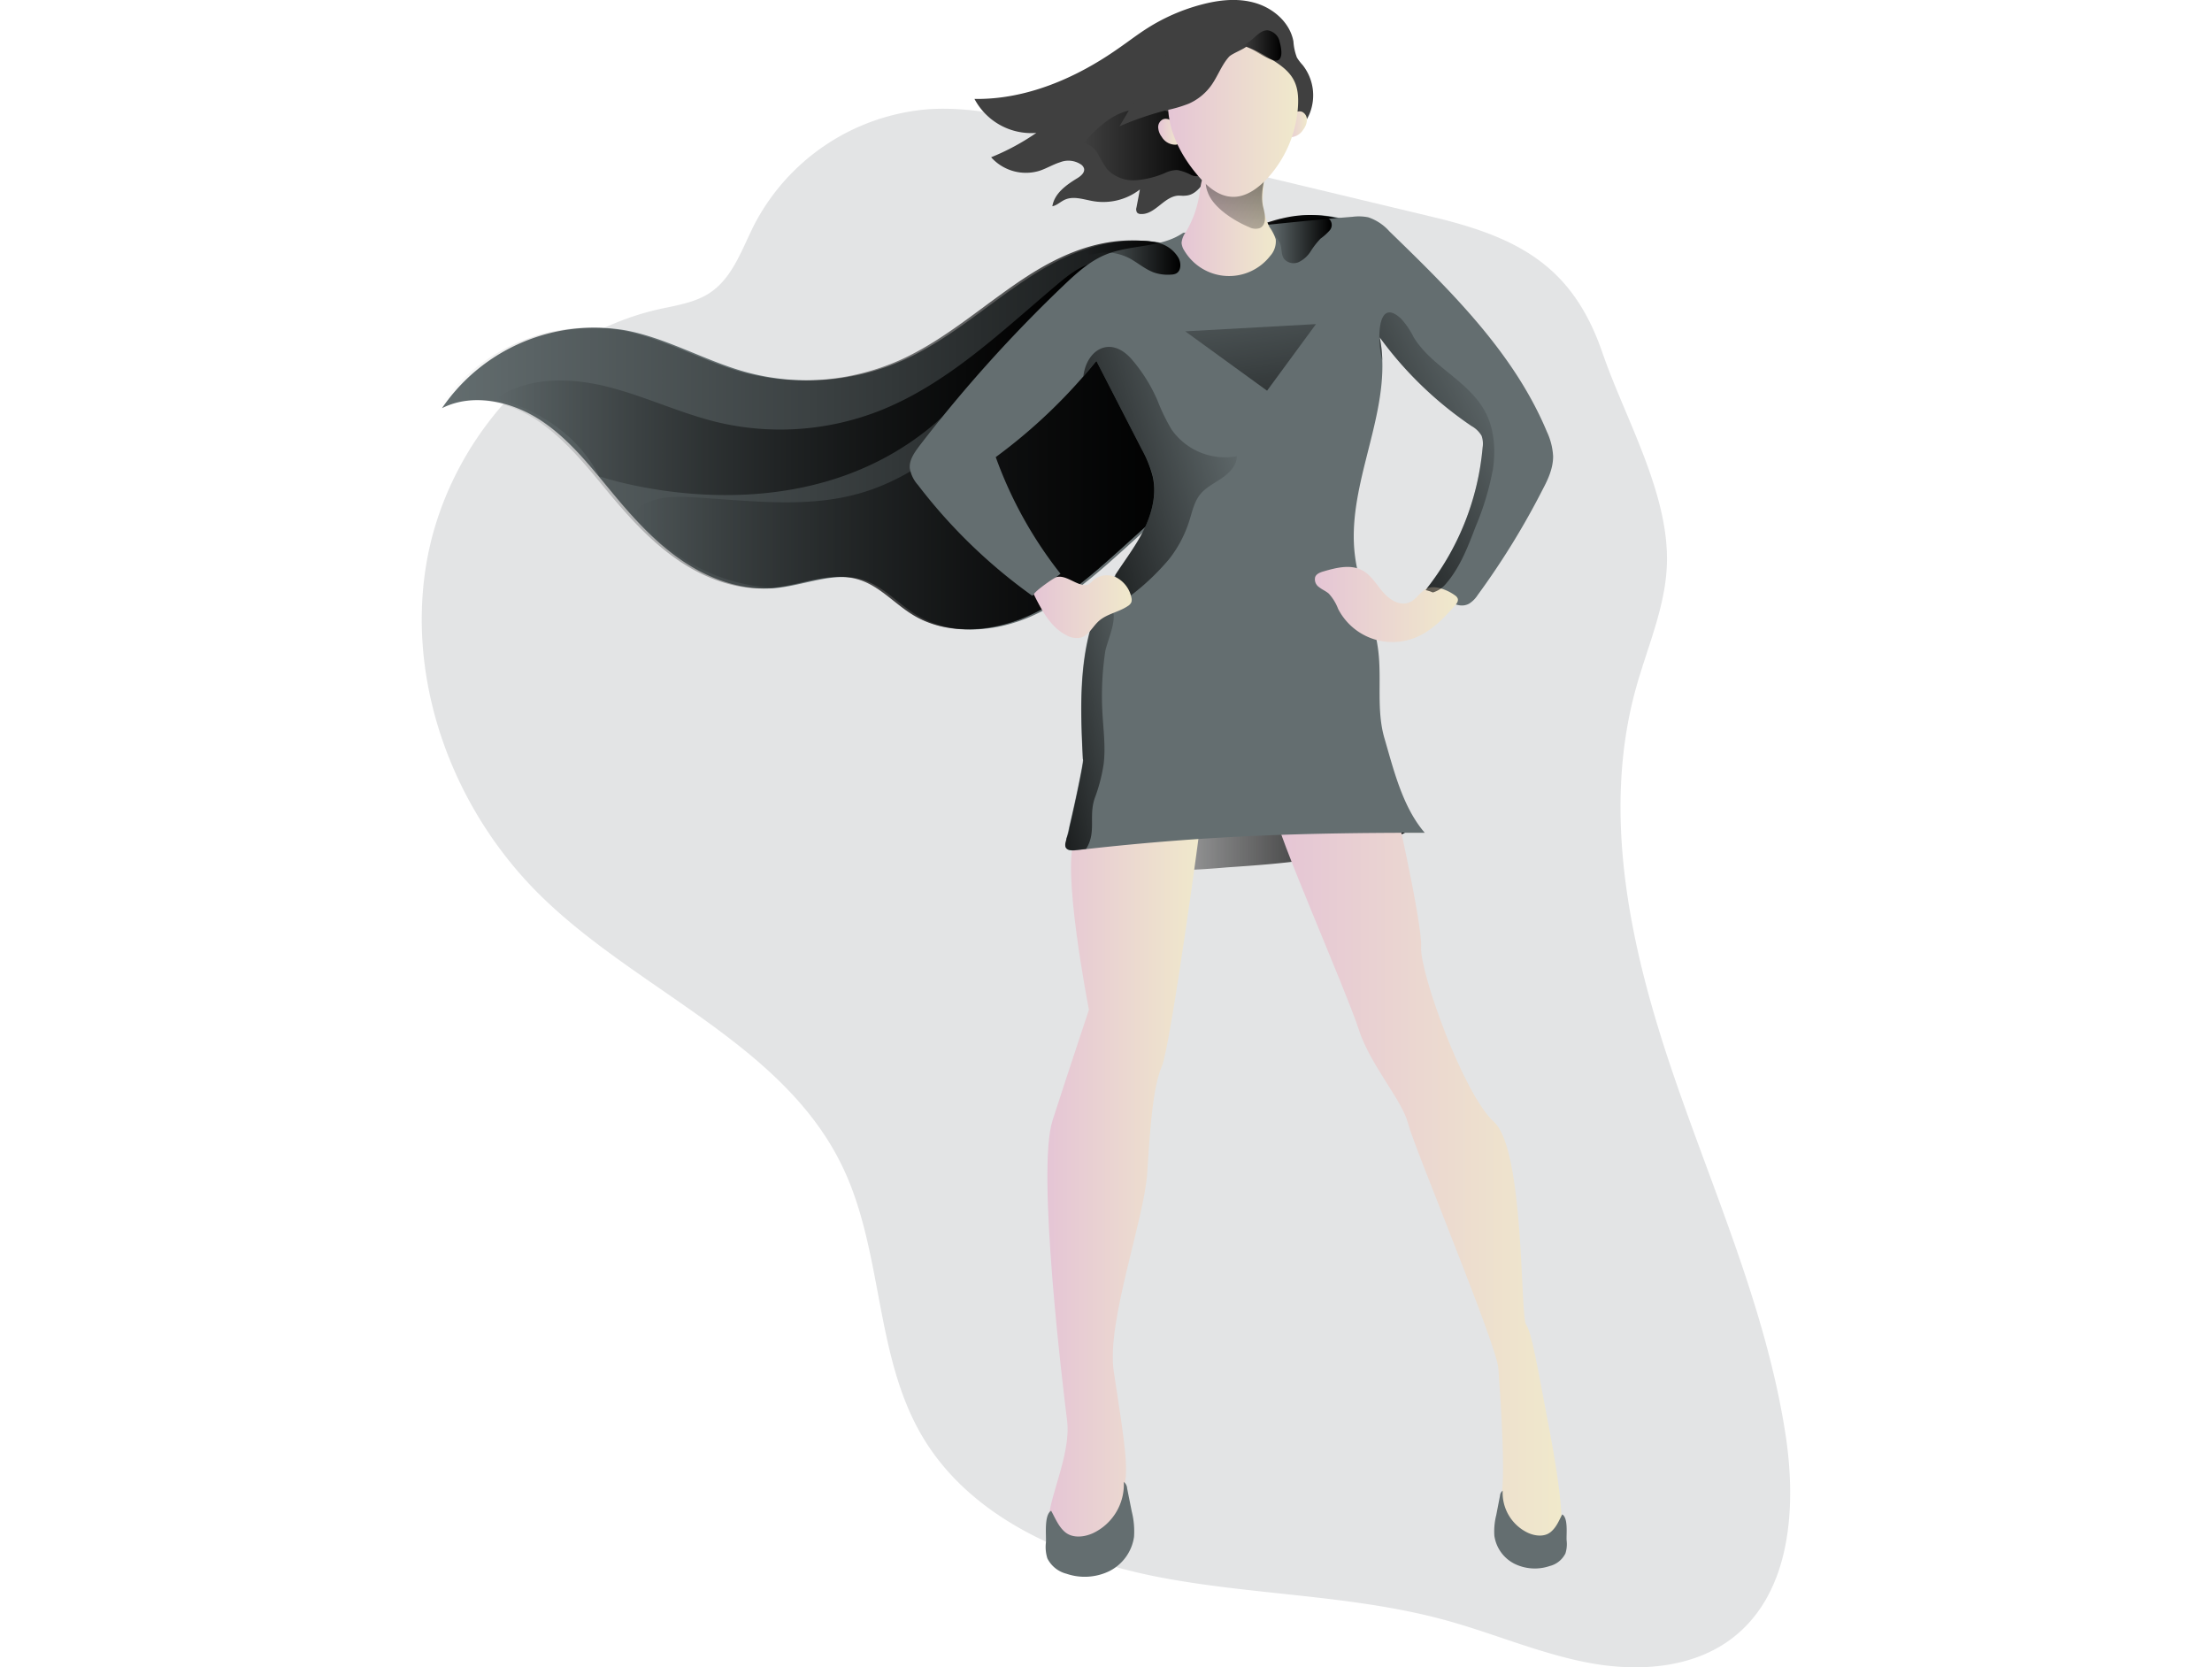 <svg id="Layer_1" data-name="Layer 1" xmlns="http://www.w3.org/2000/svg" xmlns:xlink="http://www.w3.org/1999/xlink" viewBox="0 0 293.29 357.26" width="406" height="306" class="illustration styles_illustrationTablet__1DWOa"><defs><linearGradient id="linear-gradient" x1="205" y1="183.53" x2="277.01" y2="183.53" gradientUnits="userSpaceOnUse"><stop offset="0" stop-opacity="0"></stop><stop offset="0.99"></stop></linearGradient><linearGradient id="linear-gradient-2" x1="248.88" y1="250.97" x2="309.9" y2="250.97" gradientUnits="userSpaceOnUse"><stop offset="0" stop-color="#e5c5d5"></stop><stop offset="0.42" stop-color="#ead4d1"></stop><stop offset="1" stop-color="#f0e9cb"></stop></linearGradient><linearGradient id="linear-gradient-3" x1="199.74" y1="254.94" x2="232.68" y2="254.94" xlink:href="#linear-gradient-2"></linearGradient><linearGradient id="linear-gradient-4" x1="69.21" y1="92.19" x2="267" y2="92.19" xlink:href="#linear-gradient"></linearGradient><linearGradient id="linear-gradient-5" x1="81.54" y1="82.96" x2="209.21" y2="82.96" xlink:href="#linear-gradient"></linearGradient><linearGradient id="linear-gradient-6" x1="111.09" y1="105.03" x2="236.56" y2="105.03" xlink:href="#linear-gradient"></linearGradient><linearGradient id="linear-gradient-7" x1="227.03" y1="153.32" x2="186.94" y2="162.75" xlink:href="#linear-gradient"></linearGradient><linearGradient id="linear-gradient-8" x1="242.66" y1="94.44" x2="189.86" y2="110.35" xlink:href="#linear-gradient"></linearGradient><linearGradient id="linear-gradient-9" x1="207.4" y1="32.67" x2="233.36" y2="32.67" xlink:href="#linear-gradient"></linearGradient><linearGradient id="linear-gradient-10" x1="223.47" y1="29.94" x2="228.15" y2="29.94" xlink:href="#linear-gradient-2"></linearGradient><linearGradient id="linear-gradient-11" x1="250.68" y1="28.34" x2="255.36" y2="28.34" xlink:href="#linear-gradient-2"></linearGradient><linearGradient id="linear-gradient-12" x1="228.49" y1="47.79" x2="248.72" y2="47.79" xlink:href="#linear-gradient-2"></linearGradient><linearGradient id="linear-gradient-13" x1="235.85" y1="63.06" x2="247.62" y2="10.67" xlink:href="#linear-gradient"></linearGradient><linearGradient id="linear-gradient-14" x1="225.61" y1="27.33" x2="253.47" y2="27.33" xlink:href="#linear-gradient-2"></linearGradient><linearGradient id="linear-gradient-15" x1="257.02" y1="131.26" x2="287.73" y2="131.26" xlink:href="#linear-gradient-2"></linearGradient><linearGradient id="linear-gradient-16" x1="196.86" y1="131.64" x2="217.81" y2="131.64" xlink:href="#linear-gradient-2"></linearGradient><linearGradient id="linear-gradient-17" x1="207.59" y1="56.95" x2="228.24" y2="56.95" xlink:href="#linear-gradient"></linearGradient><linearGradient id="linear-gradient-18" x1="247.29" y1="53.23" x2="260.63" y2="53.23" xlink:href="#linear-gradient"></linearGradient><linearGradient id="linear-gradient-19" x1="241.46" y1="11.47" x2="249.88" y2="11.47" xlink:href="#linear-gradient"></linearGradient><linearGradient id="linear-gradient-20" x1="300.18" y1="87.18" x2="246.96" y2="114.19" xlink:href="#linear-gradient"></linearGradient><linearGradient id="linear-gradient-21" x1="174.88" y1="51.52" x2="184.68" y2="118.03" xlink:href="#linear-gradient"></linearGradient></defs><title>Super Woman</title><path d="M282.43,48.23,201.12,28.76c-8.79-2.11-17.74-4.23-26.77-3.65A46.19,46.19,0,0,0,137,49.71c-2.7,5.29-4.64,11.45-9.58,14.74-3.22,2.14-7.19,2.69-11,3.54C91,73.74,71,96.76,66.66,122.47s5.85,52.88,24.46,71.15c20.85,20.49,51.95,31.66,64.66,58,8.77,18.15,6.87,40.35,17.06,57.73,10.42,17.76,31.31,26.66,51.55,30.46s41.19,3.69,61,9.18c10.3,2.85,20.19,7.18,30.7,9.1s22.19,1.08,30.61-5.5c12.47-9.74,13.61-28.18,11.16-43.82-4.24-27.16-15.83-52.53-24.59-78.59s-14.75-54.39-7.44-80.9c2.35-8.52,6.05-16.79,6.61-25.61,1-15.48-8.81-32-13.74-46.3C312.39,58.94,301,52.67,282.43,48.23Z" transform="translate(-65.65 -1.71)" fill="#646e70" opacity="0.18" style="isolation: isolate;"></path><path d="M213.86,188.14a184.3,184.3,0,0,0,24.3-.56c12.78-.86,25.86-1.85,37.54-7.12a2.79,2.79,0,0,0,1.31-.94l-21.18-.59a198.91,198.91,0,0,0-24.05.29c-5.47.5-10.89,1.45-16.29,2.4-1.69.3-10.32.68-10.48,3.11C204.83,187.41,212.13,188.14,213.86,188.14Z" transform="translate(-65.65 -1.71)" fill="url(#linear-gradient)"></path><path d="M248.92,176.88c-.94,1.24,15,37.46,17.48,45.26s9.37,15.3,10.62,20.3,19,47.45,19.35,52.45,2.11,28-.07,29.89,11.81,14.08,13.59,2.59c0,0,.22-4.7-2.59-19.37s-3.75-20.61-5-22.48-.31-37.46-6.87-43.4S279.51,210,279.82,204.66s-6.55-35-6.55-35Z" transform="translate(-65.65 -1.71)" fill="url(#linear-gradient-2)"></path><path d="M232.68,176.88c0,.93-6.55,49-8.43,53.38s-2.49,12.8-3.12,22.79-8.74,31.84-7.18,42.46,3.12,19,2.5,23.41,1.87,12.8-5.93,13.43-10.3,2.18-10.62-3.44,5-15.29,4.06-22.79-6.55-53.69-3.12-64.31,7.8-23.72,7.8-23.72-6.24-31.85-2.81-36.84S232.68,176.88,232.68,176.88Z" transform="translate(-65.65 -1.71)" fill="url(#linear-gradient-3)"></path><path d="M196.33,60.85C187.16,66.73,179,74.31,169.06,78.8a50.5,50.5,0,0,1-34,2.62c-8.72-2.42-16.72-7.19-25.6-8.9A39.53,39.53,0,0,0,70,89.18c6.8-3.42,15.27-1.4,21.56,2.87s10.94,10.5,15.83,16.32c4.37,5.2,9.07,10.22,14.76,13.93s12.47,6,19.23,5.44c6.38-.58,12.83-3.71,18.92-1.75,4.37,1.41,7.52,5.17,11.45,7.54,7.27,4.4,16.73,3.68,24.5.26s14.21-9.22,20.51-14.91l22-19.93c5.34-4.82,10.82-9.84,13.77-16.39,2.54-5.64,3.06-12.11,6.21-17.43,3-5,8.3-9,9-14.8a25.12,25.12,0,0,0-16.58-1.9c-9.62,2.24-16.28,7.3-26.46,5.4C214.36,51.89,205.15,55.2,196.33,60.85Z" transform="translate(-65.65 -1.71)" fill="#646e70"></path><path d="M267,50.33c-.72,5.81-6,9.78-9,14.8-3.17,5.31-3.68,11.79-6.23,17.43C248.81,89.12,243.34,94.14,238,99l-12,10.88c-3.35,3-6.69,6-10,9-6.3,5.69-12.74,11.48-20.51,14.9s-17.23,4.14-24.5-.25c-3.92-2.36-7.09-6.12-11.45-7.53-6.06-2-12.47,1.12-18.8,1.72a.23.23,0,0,1-.11,0c-6.78.6-13.55-1.72-19.25-5.44S111,113.57,106.6,108.37c-4.89-5.83-9.54-12-15.84-16.32S76,85.77,69.21,89.17a39.47,39.47,0,0,1,39.48-16.64c8.88,1.7,16.88,6.46,25.6,8.9a50.68,50.68,0,0,0,34-2.62c9.94-4.51,18.09-12.07,27.26-18,8.83-5.66,18-9,28.42-7,10.19,1.91,16.83-3.17,26.47-5.4A25.09,25.09,0,0,1,267,50.33Z" transform="translate(-65.65 -1.71)" fill="url(#linear-gradient-4)"></path><path d="M209.21,58.13c-2.86.82-5.24,2.75-7.51,4.66-12,10.12-23.6,21.38-38.23,27.06a58.29,58.29,0,0,1-34.84,2.24c-8-2-15.43-5.59-23.39-7.56s-17-2.06-23.7,2.6c0,0,15.19,3,22.15,16.64,0,0,42.94,14.82,73.19-12.4S209.21,58.13,209.21,58.13Z" transform="translate(-65.65 -1.71)" fill="url(#linear-gradient-5)"></path><path d="M236.56,93.31c0,1.87-1.15,3.52-2.25,5L226,109.83c-3.35,3-6.69,6-10,9-6.3,5.69-12.74,11.48-20.51,14.9s-17.23,4.14-24.5-.25c-3.92-2.36-7.09-6.12-11.45-7.53-6.06-2-12.47,1.12-18.8,1.72a40.21,40.21,0,0,1-29.61-16c2.71-3.46,7.8-3.66,12.19-3.42,12.25.67,24.83,2.54,36.59-.94,11.19-3.31,20.44-11.13,28.86-19.21C194.11,83,203,72.75,211.29,73.5c3.65.33,7.34,3.42,10.33,5.31A81.4,81.4,0,0,1,233,87.38C234.73,89,236.56,90.93,236.56,93.31Z" transform="translate(-65.65 -1.71)" fill="url(#linear-gradient-6)"></path><path d="M308.11,99.5c0,2.46-1,4.76-2.16,6.94a165.33,165.33,0,0,1-14,22.77,6,6,0,0,1-1.85,1.86c-2.52,1.36-5.09-1.19-7.81-2.4a7.94,7.94,0,0,0-1.54-.51A56.93,56.93,0,0,0,293,97.6a5.08,5.08,0,0,0-.22-2.51A5.71,5.71,0,0,0,290.62,93a79.41,79.41,0,0,1-19.67-19,27.56,27.56,0,0,1,.55,4.92c.5,13.87-7.63,27.8-5.86,41.83.86,7,4.16,13.44,5,20.42.77,6.26-.46,12.8,1.36,18.86,2,6.89,3.92,14.71,8.6,20.13-26.37,0-46.75.62-72.62,3.51l-2.18.24a3.83,3.83,0,0,1-1.17,0,1.38,1.38,0,0,1-.41-.11,1,1,0,0,1-.62-.66,1.81,1.81,0,0,1,.06-.95c.05-.22.1-.46.16-.7,0,0,0,0,0-.07.2-.79.42-1.68.62-2.64,1.47-6.22,3.22-14.72,2.88-14.39-.55-11.21-1-23,3.48-33.16a25.54,25.54,0,0,1,1.19-2.48,41.7,41.7,0,0,1,2.3-3.8c1.72-2.64,3.61-5.17,5.17-7.9,2.29-4,3.88-8.77,2.84-13.27A24.58,24.58,0,0,0,220,98.06q-4.89-9.51-9.76-19c-.92,1.11-1.83,2.23-2.8,3.31a115.65,115.65,0,0,1-18.77,17.29,88.63,88.63,0,0,0,13.88,25l-6.06,4.71A115.16,115.16,0,0,1,172,105.64a7.21,7.21,0,0,1-1.75-3.59c-.15-1.78,1-3.37,2.05-4.78a301.8,301.8,0,0,1,31.06-34.54c2.67-2.54,5.49-5.09,8.91-6.48,5.35-2.18,11.82-1.37,16.56-4.65,12.25-1,24-2.46,36.26-3.43a10.3,10.3,0,0,1,3.42.11,10.52,10.52,0,0,1,4.51,3c13.16,12.77,26.68,26,33.75,42.93A14.14,14.14,0,0,1,308.11,99.5Z" transform="translate(-65.65 -1.71)" fill="#646e70"></path><path d="M212.12,141.4a64.71,64.71,0,0,0-.59,13c.2,3.68.71,7.4.26,11.06a36.06,36.06,0,0,1-1.87,7.19c-1.41,3.94.36,7.24-1.8,10.83a1.27,1.27,0,0,1-.14.16l-2.18.24a3.83,3.83,0,0,1-1.17,0,1.38,1.38,0,0,1-.41-.11,1,1,0,0,1-.62-.66,1.81,1.81,0,0,1,.06-.95c.05-.22.1-.46.16-.7,0,0,0,0,0-.07a9,9,0,0,0,.68-2.47c1.46-6.23,3.22-14.72,2.87-14.39-.55-11.21-1-23,3.48-33.17a5.59,5.59,0,0,1,.93,0C216.27,131.57,212.48,138.93,212.12,141.4Z" transform="translate(-65.65 -1.71)" fill="url(#linear-gradient-7)"></path><path d="M240.33,99.48c0,2-1.61,3.59-3.24,4.71s-3.49,2-4.7,3.57-1.63,3.63-2.24,5.55a25.76,25.76,0,0,1-4.34,8.22,51.11,51.11,0,0,1-8.07,7.69,2.54,2.54,0,0,1-.94.55c-1,.24-1.83-1-2.1-2.05a13.77,13.77,0,0,1-.39-2.85c1.72-2.64,3.61-5.17,5.17-7.9,2.29-4,3.88-8.77,2.84-13.27A24.58,24.58,0,0,0,220,98.06q-4.89-9.51-9.76-19c-.92,1.11-1.83,2.23-2.8,3.31.67-5.71,5.75-8.86,10.29-3.75a34.5,34.5,0,0,1,5.58,8.86,40.7,40.7,0,0,0,3.06,6.3A14,14,0,0,0,240.33,99.48Z" transform="translate(-65.65 -1.71)" fill="url(#linear-gradient-8)"></path><path d="M255.93,26.06a10.48,10.48,0,0,0-1.5-10.42,10.33,10.33,0,0,1-1.22-1.59,11.75,11.75,0,0,1-.75-3.46c-.71-3.94-4.13-7-8-8.19s-8-.71-11.86.33a41.3,41.3,0,0,0-11.33,4.95c-2.2,1.38-4.27,3-6.4,4.46-9,6.32-19.72,10.94-30.76,10.77a13.78,13.78,0,0,0,13.25,7.28,49.92,49.92,0,0,1-9.68,5.22A10,10,0,0,0,198,38.32c1.53-.49,2.92-1.36,4.45-1.84a4.86,4.86,0,0,1,4.59.55,1.64,1.64,0,0,1,.54.76c.24.89-.67,1.64-1.45,2.12-2.35,1.43-4.88,3.23-5.33,6,1-.2,1.76-1,2.69-1.41,1.91-.86,4.1,0,6.17.33a12.84,12.84,0,0,0,9.9-2.52l-.73,3.84a1.32,1.32,0,0,0,.13,1.12,1.07,1.07,0,0,0,.79.3c3.06.17,5-3.8,8.07-3.94.52,0,1,.07,1.54,0,2.81-.16,4.07-3.49,6.07-5.46a13.89,13.89,0,0,1,5.19-2.82c2-.76,3.85-1.88,5.82-2.72C250.41,31,254,30.65,255.93,26.06Z" transform="translate(-65.65 -1.71)" fill="#404040"></path><path d="M217.94,25.28c-4.29.59-7.59,3.95-10.54,7.11a4.17,4.17,0,0,1,3.11,2.18,29.3,29.3,0,0,0,2,3.37,7.7,7.7,0,0,0,6,2.4,19.38,19.38,0,0,0,6.49-1.59,5.92,5.92,0,0,1,2.59-.6,10,10,0,0,1,2.84,1,2.63,2.63,0,0,0,2.85-.25,34.27,34.27,0,0,1-3.11-7.73c-.37-1.42-.71-3-1.81-3.94C225.58,24.7,221.56,24.79,217.94,25.28Z" transform="translate(-65.65 -1.71)" fill="url(#linear-gradient-9)"></path><path d="M225,27.17a1.63,1.63,0,0,0-.52.12,1.85,1.85,0,0,0-1,1.73,3.65,3.65,0,0,0,.75,2,3.4,3.4,0,0,0,3,1.7,1.12,1.12,0,0,0,.7-.3,1.44,1.44,0,0,0,.16-1.33C227.72,29.6,226.9,27.12,225,27.17Z" transform="translate(-65.65 -1.71)" fill="url(#linear-gradient-10)"></path><path d="M253.83,25.58a1.31,1.31,0,0,1,.52.11,1.86,1.86,0,0,1,1,1.74,3.57,3.57,0,0,1-.75,2,3.42,3.42,0,0,1-3,1.7,1.13,1.13,0,0,1-.7-.31,1.44,1.44,0,0,1-.15-1.33C251.12,28,251.93,25.52,253.83,25.58Z" transform="translate(-65.65 -1.71)" fill="url(#linear-gradient-11)"></path><path d="M229.43,51.4a4.64,4.64,0,0,0-.94,2.34,3.49,3.49,0,0,0,.58,1.66,11.16,11.16,0,0,0,18.41,1.15A4.64,4.64,0,0,0,248.67,53a8.76,8.76,0,0,0-1.33-2.62A13.25,13.25,0,0,1,246,42.88c.14-2.21.46-4.67-.89-6.43-2.79-3.64-8.8-.87-11.2,1.91-1.19,1.38-1.29,3-1.57,4.79A22.48,22.48,0,0,1,229.43,51.4Z" transform="translate(-65.65 -1.71)" fill="url(#linear-gradient-12)"></path><path d="M234.1,42.91c1.16,3.3,5.63,6.12,8.86,7.47a2.93,2.93,0,0,0,2.29.21c1.47-.66,1.19-2.78.77-4.34-1-3.77,1-7.89,1.25-11.78-2.22.37-10.07.46-11.73,2.12A5.62,5.62,0,0,0,234.1,42.91Z" transform="translate(-65.65 -1.71)" fill="url(#linear-gradient-13)"></path><path d="M246.63,40.19c-1.94,2-4.47,3.81-7.27,3.7-3-.11-5.41-2.26-7.33-4.51-3.85-4.49-6.74-10.18-6.4-16.08s4.68-11.79,10.55-12.47c3.85-.45,7.59,1.27,10.93,3.22,5.06,2.95,6.81,5.27,6.27,11.18A25.18,25.18,0,0,1,246.63,40.19Z" transform="translate(-65.65 -1.71)" fill="url(#linear-gradient-14)"></path><path d="M276.55,131c-2,.31-3.87-1.15-5.17-2.73s-2.4-3.41-4.21-4.37c-2.48-1.3-5.5-.55-8.19.23-.73.21-1.56.5-1.85,1.2a2,2,0,0,0,.82,2.19c.64.53,1.45.84,2.08,1.39a10.11,10.11,0,0,1,2,3.26,13.09,13.09,0,0,0,16.71,6.11c3.33-1.39,5.93-4.08,8.33-6.79.38-.43.78-1,.59-1.53a1.51,1.51,0,0,0-.61-.69c-1.35-1-3.85-2.08-5.56-1.62C279.52,128.21,278.78,130.68,276.55,131Z" transform="translate(-65.65 -1.71)" fill="url(#linear-gradient-15)"></path><path d="M207.13,127a2.3,2.3,0,0,0,1.3,0,3.73,3.73,0,0,0,1.06-.89,4.55,4.55,0,0,1,5.06-.64,6.31,6.31,0,0,1,3.17,4.21,1.88,1.88,0,0,1,0,1.1,1.82,1.82,0,0,1-.71.77c-2,1.36-4.54,1.68-6.3,3.28-1.29,1.18-2.11,3-3.78,3.51a4.35,4.35,0,0,1-3.08-.49c-3.39-1.7-5.3-5.32-7-8.72-.22-.44,4.27-3.63,4.85-3.76C203.48,124.92,205.34,126.59,207.13,127Z" transform="translate(-65.65 -1.71)" fill="url(#linear-gradient-16)"></path><path d="M217.37,57.08c1.83,1,3.41,2.42,5.37,3.08a9.25,9.25,0,0,0,3.55.39,2.48,2.48,0,0,0,1-.22c1.12-.54,1.14-2.19.57-3.3a6.82,6.82,0,0,0-4.12-3.2,15.53,15.53,0,0,0-5.31-.48c-3.16.13-8.32.34-10.85,2.39,1,1.06,3.23,0,4.54.06A11.39,11.39,0,0,1,217.37,57.08Z" transform="translate(-65.65 -1.71)" fill="url(#linear-gradient-17)"></path><path d="M249.61,53.88c.39,1.09.18,2.4.86,3.33a2.71,2.71,0,0,0,3.15.65,6.26,6.26,0,0,0,2.53-2.29,17.05,17.05,0,0,1,2.12-2.73,11.7,11.7,0,0,0,2-1.81,1.76,1.76,0,0,0-.17-2.41,2.37,2.37,0,0,0-1.4-.26l-6.85.14c-1.08,0-4.21-.12-4.51,1.32C247.05,51.05,249.22,52.77,249.61,53.88Z" transform="translate(-65.65 -1.71)" fill="url(#linear-gradient-18)"></path><path d="M238.65,13.88c-1.6,1.79-2.39,4.15-3.78,6.1a11.84,11.84,0,0,1-4.78,3.92,27.87,27.87,0,0,1-4.67,1.39,66.08,66.08,0,0,0-10.24,3.49l6.24-10.52a17.48,17.48,0,0,1,2.81-3.88,16.82,16.82,0,0,1,6.42-3.32,21.39,21.39,0,0,1,7-1.53c.88,0,5.07.42,4.83,2C242.45,12,239.29,13.16,238.65,13.88Z" transform="translate(-65.65 -1.71)" fill="#404040"></path><path d="M199.42,332.24a8.14,8.14,0,0,0,.31,3.41,6.33,6.33,0,0,0,4.12,3.3,12.07,12.07,0,0,0,9.16-.57,9.8,9.8,0,0,0,5.29-7.33,17.43,17.43,0,0,0-.48-5.42l-1-5a1.87,1.87,0,0,0-.71-1.36,11.55,11.55,0,0,1-6.65,11c-1.88.84-4.26,1.09-5.87-.2-1.44-1.16-2.19-3.08-3.05-4.63C199,326.35,199.51,330.62,199.42,332.24Z" transform="translate(-65.65 -1.71)" fill="#646e70"></path><path d="M311,331.78a6.59,6.59,0,0,1-.25,2.8,5.16,5.16,0,0,1-3.38,2.71,9.88,9.88,0,0,1-7.51-.47,8,8,0,0,1-4.34-6,14.19,14.19,0,0,1,.4-4.44l.8-4.13a1.51,1.51,0,0,1,.58-1.11,9.49,9.49,0,0,0,5.45,9.05c1.55.69,3.5.89,4.81-.17s1.8-2.52,2.51-3.79C311.37,327,310.92,330.46,311,331.78Z" transform="translate(-65.65 -1.71)" fill="#646e70"></path><path d="M249.52,10.72a3.12,3.12,0,0,0-2.65-2.52c-1.29,0-2.25,1.1-3.23,1.93a8.81,8.81,0,0,1-2.18,1.37A12.15,12.15,0,0,1,244.8,13c.81.44,3.35,2,4.29,1.65C250.35,14.17,249.79,11.7,249.52,10.72Z" transform="translate(-65.65 -1.71)" fill="url(#linear-gradient-19)"></path><path d="M295.22,102.19a59.31,59.31,0,0,1-3.72,12.37c-1.65,4.34-3.35,8.77-6.39,12.28a5.71,5.71,0,0,1-2.78,1.83,7.94,7.94,0,0,0-1.54-.51A56.93,56.93,0,0,0,293,97.6a5.08,5.08,0,0,0-.22-2.51A5.71,5.71,0,0,0,290.62,93a79.41,79.41,0,0,1-19.67-19,27.56,27.56,0,0,1,.55,4.92c-.16-.62-.29-1.26-.4-1.92-.53-3-.57-11.64,4.43-7A17.5,17.5,0,0,1,278.24,74c3.81,6.22,11.57,9.26,15.15,15.65C295.49,93.37,295.84,97.91,295.22,102.19Z" transform="translate(-65.65 -1.71)" fill="url(#linear-gradient-20)"></path><polygon points="191.64 69.45 181.16 83.72 163.63 71 191.64 69.45" fill="url(#linear-gradient-21)"></polygon></svg>